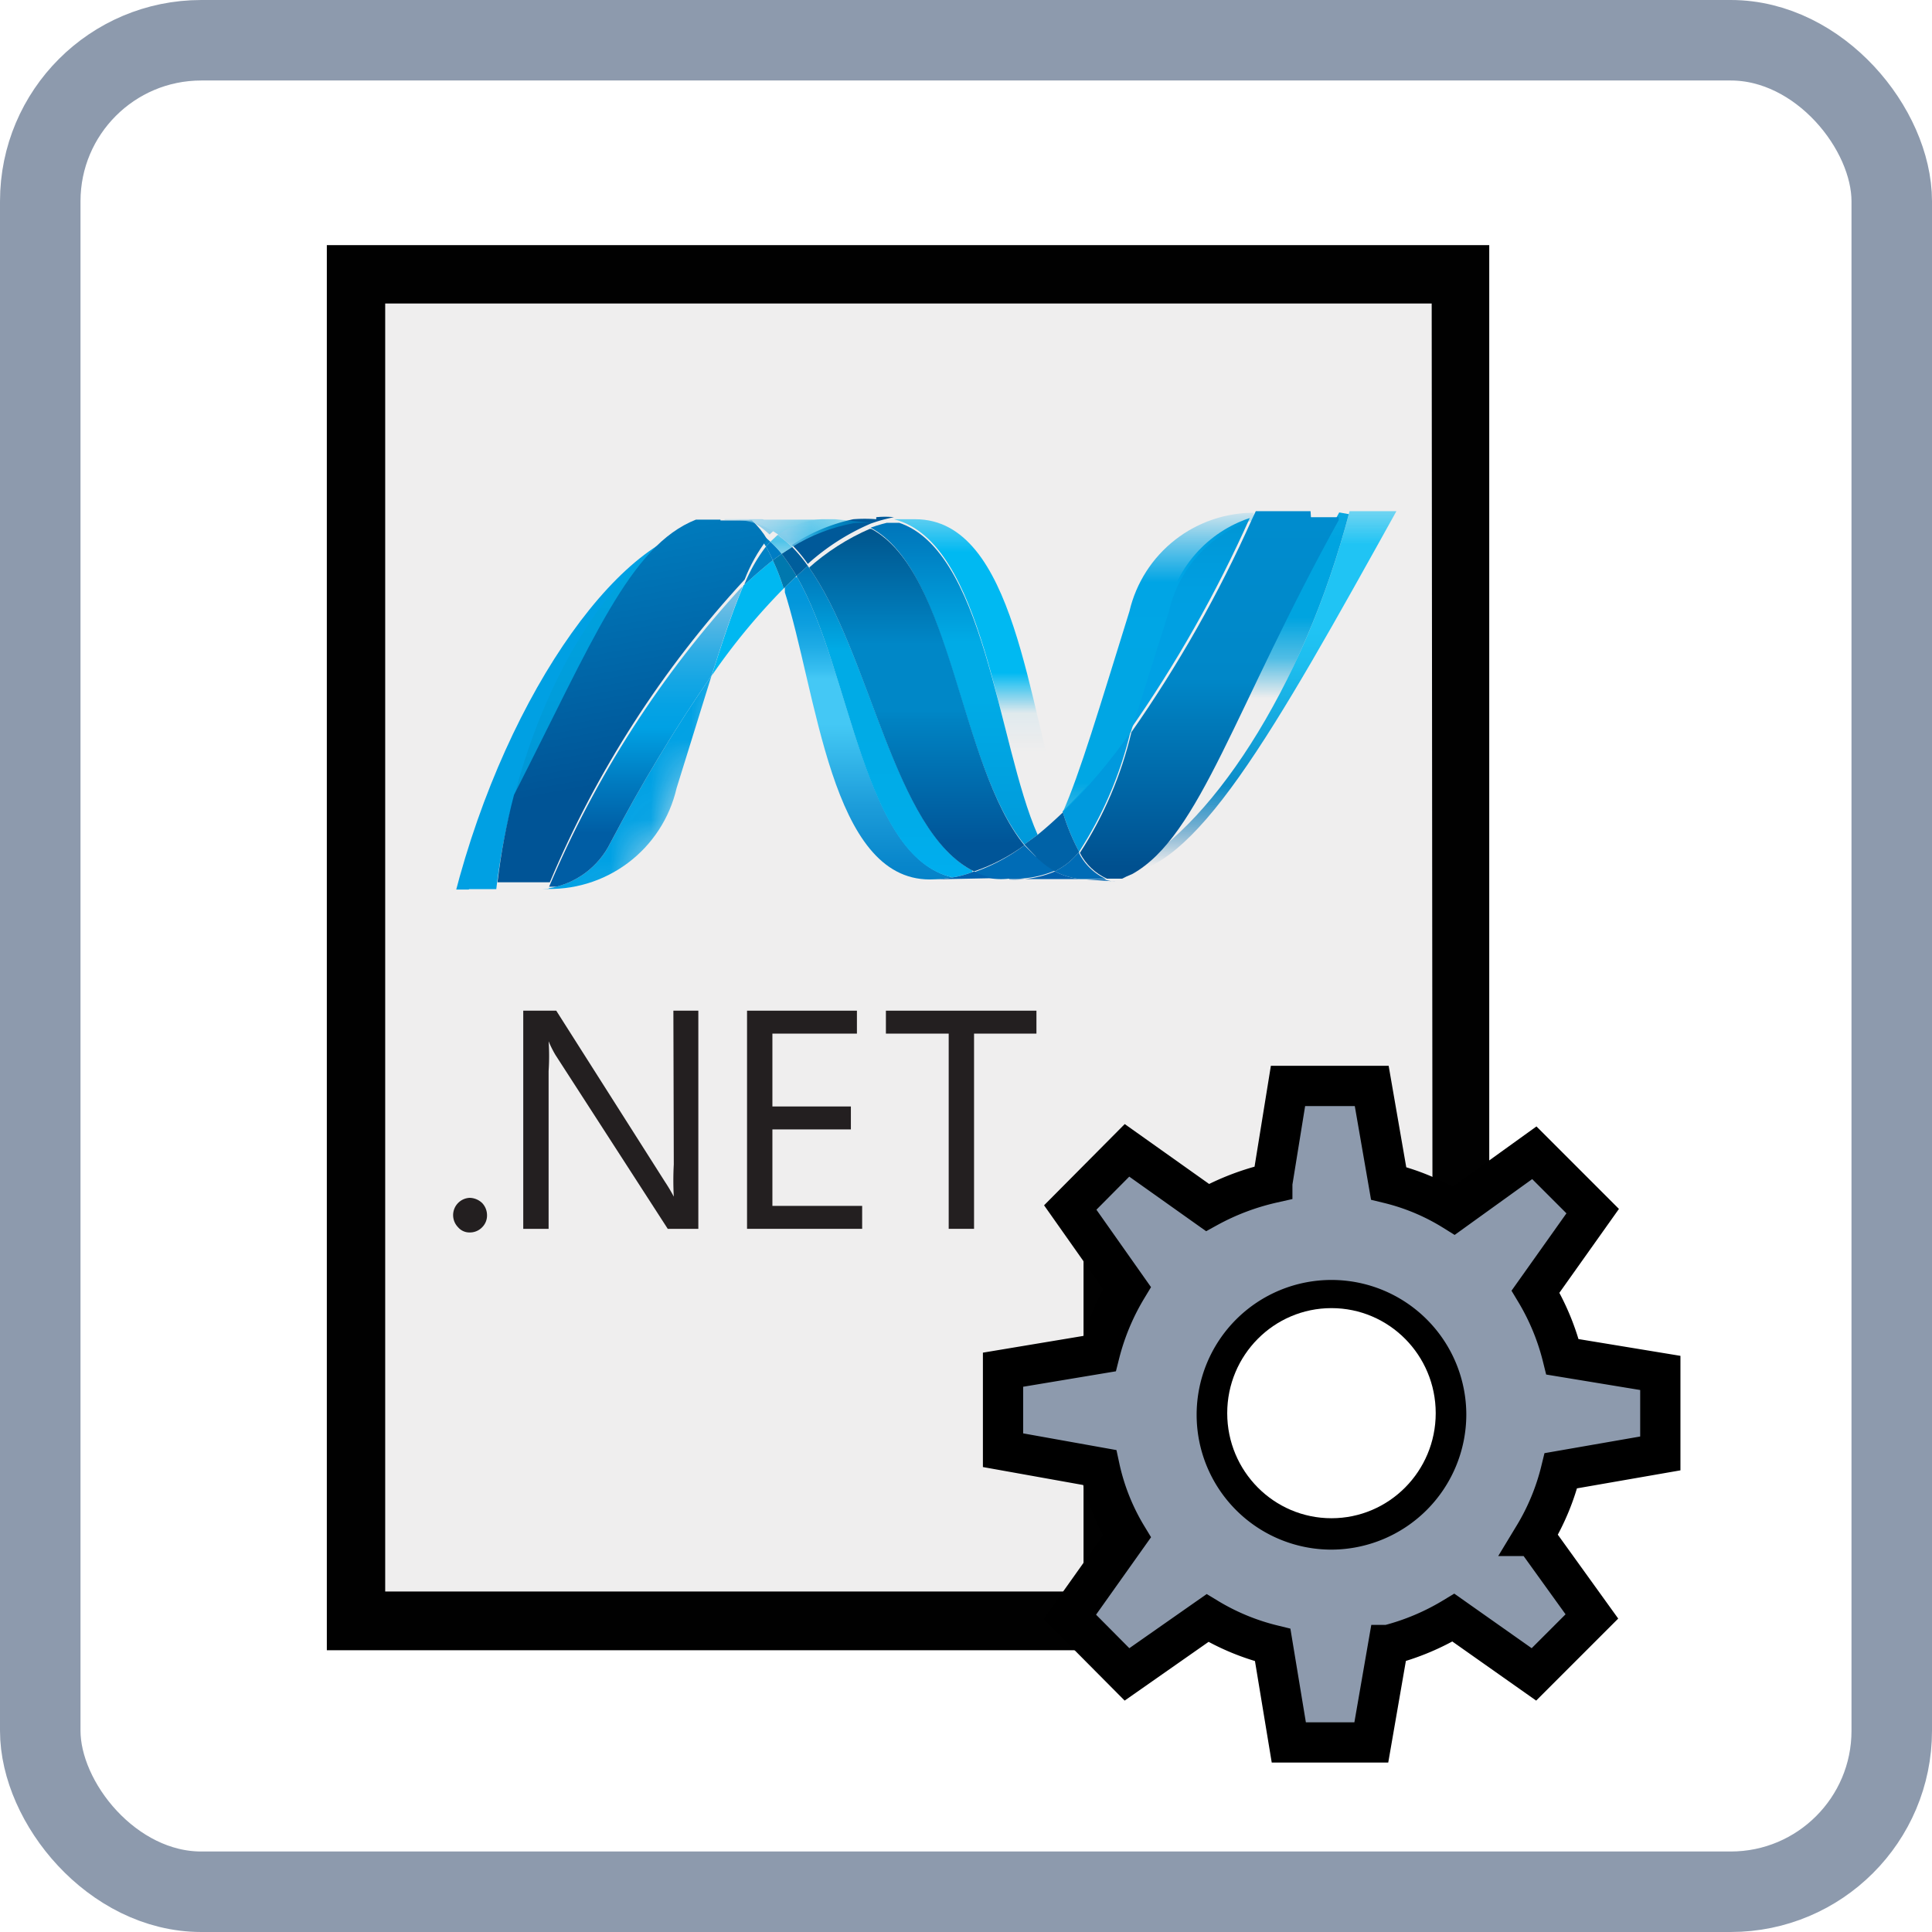 <svg id="Layer_1" data-name="Layer 1" xmlns="http://www.w3.org/2000/svg" xmlns:xlink="http://www.w3.org/1999/xlink" viewBox="0 0 48 48"><defs><style>.cls-1,.cls-4,.cls-8{clip-path:url(#clip-path);}.cls-1{filter:url(#luminosity-noclip);}.cls-131,.cls-2{fill:none;}.cls-3{isolation:isolate;}.cls-5{clip-path:url(#clip-path-3);}.cls-6{clip-path:url(#clip-path-4);}.cls-7{fill:url(#linear-gradient);}.cls-8{filter:url(#luminosity-noclip-2);}.cls-10,.cls-9{clip-path:url(#clip-path-9);}.cls-9{filter:url(#luminosity-noclip-3);}.cls-11{clip-path:url(#clip-path-11);}.cls-12{clip-path:url(#clip-path-12);}.cls-13{fill:url(#linear-gradient-3);}.cls-14,.cls-15{clip-path:url(#clip-path-13);}.cls-14{filter:url(#luminosity-noclip-4);}.cls-16{clip-path:url(#clip-path-15);}.cls-17{clip-path:url(#clip-path-16);}.cls-18{fill:url(#linear-gradient-4);}.cls-19,.cls-20{clip-path:url(#clip-path-17);}.cls-19{filter:url(#luminosity-noclip-5);}.cls-21{clip-path:url(#clip-path-19);}.cls-22{clip-path:url(#clip-path-20);}.cls-23{fill:url(#linear-gradient-5);}.cls-24,.cls-25{clip-path:url(#clip-path-21);}.cls-24{filter:url(#luminosity-noclip-6);}.cls-26{clip-path:url(#clip-path-23);}.cls-27{clip-path:url(#clip-path-24);}.cls-28{fill:url(#linear-gradient-6);}.cls-29,.cls-30{clip-path:url(#clip-path-25);}.cls-29{filter:url(#luminosity-noclip-7);}.cls-31{clip-path:url(#clip-path-27);}.cls-32{clip-path:url(#clip-path-28);}.cls-33{fill:url(#linear-gradient-7);}.cls-34,.cls-35{clip-path:url(#clip-path-29);}.cls-34{filter:url(#luminosity-noclip-8);}.cls-36{clip-path:url(#clip-path-31);}.cls-37{clip-path:url(#clip-path-32);}.cls-38{fill:url(#linear-gradient-8);}.cls-39,.cls-40{clip-path:url(#clip-path-33);}.cls-39{filter:url(#luminosity-noclip-9);}.cls-41{clip-path:url(#clip-path-35);}.cls-42{clip-path:url(#clip-path-36);}.cls-43{fill:url(#linear-gradient-9);}.cls-44{fill:#efeeee;}.cls-45{fill:#ababab;}.cls-46{fill:#010101;}.cls-47{fill:#8d9aad;stroke:#000;}.cls-48{fill:#fff;}.cls-49{clip-path:url(#clip-path-37);}.cls-50{clip-path:url(#clip-path-38);}.cls-51{fill:url(#linear-gradient-10);}.cls-52{clip-path:url(#clip-path-39);}.cls-53{clip-path:url(#clip-path-40);}.cls-54{fill:url(#linear-gradient-11);}.cls-55{fill:#005999;}.cls-56{mask:url(#mask);}.cls-57{clip-path:url(#clip-path-41);}.cls-58{clip-path:url(#clip-path-42);}.cls-59{clip-path:url(#clip-path-43);}.cls-60{fill:url(#linear-gradient-12);}.cls-61{mask:url(#mask-2);}.cls-62{clip-path:url(#clip-path-44);}.cls-63{fill:#0091be;}.cls-64{fill:#006cb6;}.cls-65{clip-path:url(#clip-path-45);}.cls-66{clip-path:url(#clip-path-46);}.cls-67{fill:url(#linear-gradient-13);}.cls-68{clip-path:url(#clip-path-47);}.cls-69{clip-path:url(#clip-path-48);}.cls-70{fill:url(#linear-gradient-14);}.cls-71{mask:url(#mask-3);}.cls-72{clip-path:url(#clip-path-49);}.cls-73{fill:#00b8f1;}.cls-74{fill:#0078ae;}.cls-75{fill:#005e9c;}.cls-76{mask:url(#mask-4);}.cls-77{clip-path:url(#clip-path-50);}.cls-78{clip-path:url(#clip-path-51);}.cls-79{clip-path:url(#clip-path-52);}.cls-80{fill:url(#linear-gradient-15);}.cls-81{mask:url(#mask-5);}.cls-82{clip-path:url(#clip-path-53);}.cls-83{fill:#00a0e3;}.cls-84{fill:#0082c5;}.cls-85{clip-path:url(#clip-path-54);}.cls-86{clip-path:url(#clip-path-55);}.cls-87{fill:url(#linear-gradient-16);}.cls-88{fill:#007dc4;}.cls-89{mask:url(#mask-6);}.cls-90{clip-path:url(#clip-path-56);}.cls-91{clip-path:url(#clip-path-57);}.cls-92{clip-path:url(#clip-path-58);}.cls-93{fill:url(#linear-gradient-17);}.cls-94{clip-path:url(#clip-path-59);}.cls-95{clip-path:url(#clip-path-60);}.cls-96{fill:url(#linear-gradient-18);}.cls-97{clip-path:url(#clip-path-61);}.cls-98{clip-path:url(#clip-path-62);}.cls-99{fill:url(#linear-gradient-19);}.cls-100{clip-path:url(#clip-path-63);}.cls-101{clip-path:url(#clip-path-64);}.cls-102{fill:url(#linear-gradient-20);}.cls-103{mask:url(#mask-7);}.cls-104{clip-path:url(#clip-path-65);}.cls-105{clip-path:url(#clip-path-66);}.cls-106{clip-path:url(#clip-path-67);}.cls-107{fill:url(#linear-gradient-21);}.cls-108{fill:#009ade;}.cls-109{fill:#0060ae;}.cls-110{fill:#0064b0;}.cls-111{fill:#0062a7;}.cls-112{clip-path:url(#clip-path-68);}.cls-113{clip-path:url(#clip-path-69);}.cls-114{fill:url(#linear-gradient-22);}.cls-115{mask:url(#mask-8);}.cls-116{clip-path:url(#clip-path-70);}.cls-117{fill:#6dc3e8;}.cls-118{fill:#37bde9;}.cls-119{clip-path:url(#clip-path-71);}.cls-120{clip-path:url(#clip-path-72);}.cls-121{fill:url(#linear-gradient-23);}.cls-122{clip-path:url(#clip-path-73);}.cls-123{clip-path:url(#clip-path-74);}.cls-124{fill:url(#linear-gradient-24);}.cls-125{mask:url(#mask-9);}.cls-126{clip-path:url(#clip-path-75);}.cls-127{clip-path:url(#clip-path-76);}.cls-128{clip-path:url(#clip-path-77);}.cls-129{fill:url(#linear-gradient-25);}.cls-130{fill:#231f20;}.cls-131{stroke:#8d9aad;stroke-miterlimit:10;stroke-width:2px;}</style><clipPath id="clip-path"><rect class="cls-2" x="15.35" y="12.65" width="13.11" height="4.62"/></clipPath><clipPath id="clip-path-3"><rect class="cls-2" x="15.35" y="12.65" width="13.1" height="4.62"/></clipPath><clipPath id="clip-path-4"><rect class="cls-2" x="14.67" y="12.67" width="13.79" height="13.86"/></clipPath><linearGradient id="linear-gradient" x1="-174" y1="-290" x2="-173" y2="-290" gradientTransform="matrix(0, 4.62, 4.6, 0, 1354.6, 816.75)" gradientUnits="userSpaceOnUse"><stop offset="0" stop-color="#231f20"/><stop offset="0.15" stop-color="#464344"/><stop offset="0.74" stop-color="#cac9c9"/><stop offset="1" stop-color="#fff"/></linearGradient><clipPath id="clip-path-9"><rect class="cls-2" x="10.35" y="12.38" width="13.1" height="11.21"/></clipPath><clipPath id="clip-path-11"><rect class="cls-2" x="10.35" y="12.38" width="13.11" height="11.21"/></clipPath><clipPath id="clip-path-12"><rect class="cls-2" x="10.36" y="12.38" width="13.1" height="11.21"/></clipPath><linearGradient id="linear-gradient-3" x1="-174" y1="-290" x2="-173" y2="-290" gradientTransform="matrix(0, -11.21, -11.15, 0, -3216.65, -1927.38)" gradientUnits="userSpaceOnUse"><stop offset="0" stop-color="#231f20"/><stop offset="0.46" stop-color="#231f20"/><stop offset="0.54" stop-color="#464344"/><stop offset="0.86" stop-color="#cac9c9"/><stop offset="1" stop-color="#fff"/></linearGradient><clipPath id="clip-path-13"><rect class="cls-2" x="24.65" y="12.51" width="13.11" height="8.05"/></clipPath><clipPath id="clip-path-15"><rect class="cls-2" x="24.65" y="12.51" width="13.11" height="8.05"/></clipPath><clipPath id="clip-path-16"><rect class="cls-2" x="13.7" y="12.48" width="24.01" height="24.15"/></clipPath><linearGradient id="linear-gradient-4" x1="-174" y1="-290" x2="-173" y2="-290" gradientTransform="matrix(0, 8.05, 8, 0, 2352.59, 1413.11)" gradientUnits="userSpaceOnUse"><stop offset="0" stop-color="#333132"/><stop offset="0.73" stop-color="#fff"/><stop offset="1" stop-color="#fff"/></linearGradient><clipPath id="clip-path-17"><rect class="cls-2" x="7.25" y="11.94" width="13.1" height="11.21"/></clipPath><clipPath id="clip-path-19"><rect class="cls-2" x="7.25" y="11.94" width="13.11" height="11.21"/></clipPath><clipPath id="clip-path-20"><rect class="cls-2" x="7.3" y="11.98" width="13.1" height="11.21"/></clipPath><linearGradient id="linear-gradient-5" gradientTransform="matrix(0, -11.21, -11.15, 0, -3219.49, -1927.65)" xlink:href="#linear-gradient"/><clipPath id="clip-path-21"><rect class="cls-2" x="9.06" y="13.7" width="9.92" height="11.74"/></clipPath><clipPath id="clip-path-23"><polygon class="cls-2" points="9.06 22.78 13.81 25.45 18.98 16.37 14.23 13.7 9.06 22.78"/></clipPath><clipPath id="clip-path-24"><polygon class="cls-2" points="24 16.6 -1.58 62.6 -47.33 36.87 -21.75 -9.13 24 16.6"/></clipPath><linearGradient id="linear-gradient-6" x1="-174" y1="-290" x2="-173" y2="-290" gradientTransform="matrix(-8.53, 15.33, 15.25, 8.57, 2954.26, 5170.45)" gradientUnits="userSpaceOnUse"><stop offset="0" stop-color="#231f20"/><stop offset="0.02" stop-color="#4c494a"/><stop offset="0.05" stop-color="#767374"/><stop offset="0.09" stop-color="#9b9999"/><stop offset="0.12" stop-color="#bab9b9"/><stop offset="0.16" stop-color="#d3d2d3"/><stop offset="0.2" stop-color="#e7e6e6"/><stop offset="0.24" stop-color="#f5f4f4"/><stop offset="0.3" stop-color="#fdfdfd"/><stop offset="0.4" stop-color="#fff"/><stop offset="1" stop-color="#fff"/></linearGradient><clipPath id="clip-path-25"><rect class="cls-2" x="25.02" y="11.92" width="13.11" height="4.59"/></clipPath><clipPath id="clip-path-27"><rect class="cls-2" x="25.02" y="11.92" width="13.11" height="4.59"/></clipPath><clipPath id="clip-path-28"><rect class="cls-2" x="24.43" y="11.92" width="13.7" height="13.78"/></clipPath><linearGradient id="linear-gradient-7" gradientTransform="matrix(0, 4.59, 4.57, 0, 1355.94, 810.98)" xlink:href="#linear-gradient"/><clipPath id="clip-path-29"><rect class="cls-2" x="15.7" y="12.55" width="5.56" height="1.29"/></clipPath><clipPath id="clip-path-31"><rect class="cls-2" x="15.7" y="12.55" width="5.56" height="1.29"/></clipPath><clipPath id="clip-path-32"><rect class="cls-2" x="15.65" y="9.94" width="5.56" height="3.87"/></clipPath><linearGradient id="linear-gradient-8" x1="-174" y1="-290" x2="-173" y2="-290" gradientTransform="matrix(0, -1.29, -1.28, 0, -353.41, -210.55)" gradientUnits="userSpaceOnUse"><stop offset="0" stop-color="#fff"/><stop offset="0.16" stop-color="#f8f8f8"/><stop offset="0.39" stop-color="#e3e4e5"/><stop offset="0.67" stop-color="#c2c3c5"/><stop offset="0.99" stop-color="#949699"/><stop offset="1" stop-color="#939598"/></linearGradient><clipPath id="clip-path-33"><rect class="cls-2" x="22" y="13.42" width="13.11" height="7.23"/></clipPath><clipPath id="clip-path-35"><rect class="cls-2" x="22" y="13.42" width="13.11" height="7.23"/></clipPath><clipPath id="clip-path-36"><rect class="cls-2" x="22" y="-1.04" width="21.57" height="21.7"/></clipPath><linearGradient id="linear-gradient-9" gradientTransform="matrix(0, -7.23, -7.19, 0, -2057.01, -1237.67)" xlink:href="#linear-gradient"/><clipPath id="clip-path-37"><path class="cls-2" d="M19.47,14.62c.84,2.6,1.16,7.23,3.63,7.23h0a3.66,3.66,0,0,0,.57-.05h0c-2.24-.53-2.51-5.11-3.88-7.49h0l-.32.31"/></clipPath><clipPath id="clip-path-38"><rect class="cls-2" x="19.5" y="14.34" width="4.18" height="7.55"/></clipPath><linearGradient id="linear-gradient-10" x1="-174" y1="-290" x2="-173" y2="-290" gradientTransform="matrix(0, 11.25, 11.19, 0, 3266.07, 1970.43)" gradientUnits="userSpaceOnUse"><stop offset="0" stop-color="#0095da"/><stop offset="0.11" stop-color="#0095da"/><stop offset="0.18" stop-color="#0397db"/><stop offset="0.23" stop-color="#0e9fdf"/><stop offset="0.28" stop-color="#1face6"/><stop offset="0.33" stop-color="#37bef0"/><stop offset="0.35" stop-color="#44c8f5"/><stop offset="0.45" stop-color="#44c8f5"/><stop offset="0.47" stop-color="#40c4f2"/><stop offset="0.63" stop-color="#1d9dda"/><stop offset="0.76" stop-color="#0886cb"/><stop offset="0.85" stop-color="#007dc5"/><stop offset="1" stop-color="#007dc5"/></linearGradient><clipPath id="clip-path-39"><path class="cls-2" d="M19.79,14.31c1.37,2.38,1.64,7,3.88,7.49h0a2.46,2.46,0,0,0,.53-.15h0c-2-1-2.57-5.44-4.13-7.59h0l-.28.25"/></clipPath><clipPath id="clip-path-40"><rect class="cls-2" x="-10.26" y="14.04" width="34.42" height="34.61"/></clipPath><linearGradient id="linear-gradient-11" x1="-174" y1="-290" x2="-173" y2="-290" gradientTransform="matrix(0, 11.54, 11.47, 0, 3349.12, 2019.98)" gradientUnits="userSpaceOnUse"><stop offset="0" stop-color="#0078b9"/><stop offset="0.18" stop-color="#0078b9"/><stop offset="0.24" stop-color="#0087c7"/><stop offset="0.36" stop-color="#00abe6"/><stop offset="0.52" stop-color="#00abe6"/><stop offset="0.73" stop-color="#00ace9"/><stop offset="0.85" stop-color="#00aeef"/><stop offset="1" stop-color="#00aeef"/></linearGradient><filter id="luminosity-noclip" x="14.67" y="-6.79" width="34.94" height="33.32" filterUnits="userSpaceOnUse" color-interpolation-filters="sRGB"><feFlood flood-color="#fff" result="bg"/><feBlend in="SourceGraphic" in2="bg"/></filter><mask id="mask" x="14.67" y="-6.79" width="34.94" height="33.32" maskUnits="userSpaceOnUse"><g class="cls-1"><g class="cls-3"><g class="cls-4"><g class="cls-5"><g class="cls-6"><rect class="cls-7" x="14.67" y="12.67" width="13.79" height="13.86"/></g></g></g></g></g></mask><clipPath id="clip-path-41"><rect class="cls-2" x="22.21" y="12.9" width="4.19" height="7.84"/></clipPath><clipPath id="clip-path-42"><path class="cls-2" d="M25.78,20.74c.21-.17.41-.35.62-.55-.86-2.59-1.17-7.29-3.66-7.29a3.27,3.27,0,0,0-.53,0c2.26.57,2.55,5.53,3.57,7.79"/></clipPath><clipPath id="clip-path-43"><rect class="cls-2" x="22.22" y="-6.79" width="27.39" height="27.54"/></clipPath><linearGradient id="linear-gradient-12" x1="-174" y1="-290" x2="-173" y2="-290" gradientTransform="matrix(0, -9.18, -9.13, 0, -2623.07, -1575.69)" gradientUnits="userSpaceOnUse"><stop offset="0" stop-color="#0066b3"/><stop offset="0.14" stop-color="#0079c1"/><stop offset="0.42" stop-color="#00a9e6"/><stop offset="0.5" stop-color="#00b9f2"/><stop offset="1" stop-color="#00b9f2"/></linearGradient><filter id="luminosity-noclip-2" x="14.67" y="12.65" width="13.79" height="13.88" filterUnits="userSpaceOnUse" color-interpolation-filters="sRGB"><feFlood flood-color="#fff" result="bg"/><feBlend in="SourceGraphic" in2="bg"/></filter><mask id="mask-2" x="14.67" y="12.65" width="13.79" height="13.88" maskUnits="userSpaceOnUse"><g class="cls-8"><g class="cls-3"><g class="cls-4"><g class="cls-5"><g class="cls-6"><rect class="cls-7" x="14.67" y="12.67" width="13.79" height="13.86"/></g></g></g></g></g></mask><clipPath id="clip-path-44"><rect class="cls-2" x="21.77" y="12.9" width="0.98" height="0.05"/></clipPath><clipPath id="clip-path-45"><path class="cls-2" d="M21.63,13.11c2,1.07,2.2,5.91,3.82,7.87h0l.33-.24h0c-1-2.26-1.31-7.22-3.57-7.79h0a3.83,3.83,0,0,0-.58.16"/></clipPath><clipPath id="clip-path-46"><rect class="cls-2" x="-9.93" y="12.99" width="35.74" height="35.94"/></clipPath><linearGradient id="linear-gradient-13" x1="-174" y1="-290" x2="-173" y2="-290" gradientTransform="matrix(0, 11.98, 11.91, 0, 3478.21, 2095.68)" gradientUnits="userSpaceOnUse"><stop offset="0" stop-color="#006cb3"/><stop offset="0.1" stop-color="#006cb3"/><stop offset="0.2" stop-color="#007ec1"/><stop offset="0.4" stop-color="#00abe6"/><stop offset="0.52" stop-color="#00abe6"/><stop offset="0.85" stop-color="#0097d9"/><stop offset="1" stop-color="#0097d9"/></linearGradient><clipPath id="clip-path-47"><path class="cls-2" d="M20.07,14.06c1.56,2.15,2.12,6.6,4.13,7.59h0A4.62,4.62,0,0,0,25.45,21h0c-1.62-2-1.79-6.8-3.82-7.87h0a5.68,5.68,0,0,0-1.56,1"/></clipPath><clipPath id="clip-path-48"><rect class="cls-2" x="20.11" y="13.14" width="5.41" height="8.53"/></clipPath><linearGradient id="linear-gradient-14" x1="-174" y1="-290" x2="-173" y2="-290" gradientTransform="matrix(0, 12.74, 12.67, 0, 3696.17, 2227.8)" gradientUnits="userSpaceOnUse"><stop offset="0" stop-color="#00487e"/><stop offset="0.11" stop-color="#00487e"/><stop offset="0.39" stop-color="#0087c7"/><stop offset="0.52" stop-color="#0087c7"/><stop offset="0.54" stop-color="#0082c2"/><stop offset="0.78" stop-color="#005598"/><stop offset="1" stop-color="#005598"/></linearGradient><filter id="luminosity-noclip-3" x="10.35" y="12.38" width="13.11" height="11.21" filterUnits="userSpaceOnUse" color-interpolation-filters="sRGB"><feFlood flood-color="#fff" result="bg"/><feBlend in="SourceGraphic" in2="bg"/></filter><mask id="mask-3" x="10.35" y="12.38" width="13.11" height="11.21" maskUnits="userSpaceOnUse"><g class="cls-9"><g class="cls-3"><g class="cls-10"><g class="cls-11"><g class="cls-12"><rect class="cls-13" x="10.36" y="12.38" width="13.1" height="11.21"/></g></g></g></g></g></mask><clipPath id="clip-path-49"><rect class="cls-2" x="17.68" y="13.92" width="1.79" height="2.87"/></clipPath><filter id="luminosity-noclip-4" x="13.7" y="-4.98" width="40.46" height="41.6" filterUnits="userSpaceOnUse" color-interpolation-filters="sRGB"><feFlood flood-color="#fff" result="bg"/><feBlend in="SourceGraphic" in2="bg"/></filter><mask id="mask-4" x="13.7" y="-4.98" width="40.46" height="41.6" maskUnits="userSpaceOnUse"><g class="cls-14"><g class="cls-3"><g class="cls-15"><g class="cls-16"><g class="cls-17"><rect class="cls-18" x="13.7" y="12.48" width="24.01" height="24.15"/></g></g></g></g></g></mask><clipPath id="clip-path-50"><rect class="cls-2" x="27.48" y="12.7" width="7.3" height="9.15"/></clipPath><clipPath id="clip-path-51"><path class="cls-2" d="M33.53,12.7c-1.15,4.45-3.55,8-5.56,8.93h0l-.1.05H27.8l-.05,0h-.09l-.05,0h-.13a.87.87,0,0,0,.28.05c1.91,0,3.83-3.44,7-9.15Z"/></clipPath><clipPath id="clip-path-52"><rect class="cls-2" x="27.48" y="-4.98" width="26.68" height="26.84"/></clipPath><linearGradient id="linear-gradient-15" x1="-174" y1="-290" x2="-173" y2="-290" gradientTransform="matrix(0, -8.94, -8.89, 0, -2547.79, -1534.63)" gradientUnits="userSpaceOnUse"><stop offset="0" stop-color="#006db0"/><stop offset="0.13" stop-color="#0a87c4"/><stop offset="0.33" stop-color="#16a8de"/><stop offset="0.49" stop-color="#1dbdee"/><stop offset="0.6" stop-color="#20c4f4"/><stop offset="1" stop-color="#20c4f4"/></linearGradient><filter id="luminosity-noclip-5" x="7.25" y="11.94" width="13.15" height="11.26" filterUnits="userSpaceOnUse" color-interpolation-filters="sRGB"><feFlood flood-color="#fff" result="bg"/><feBlend in="SourceGraphic" in2="bg"/></filter><mask id="mask-5" x="7.25" y="11.94" width="13.15" height="11.26" maskUnits="userSpaceOnUse"><g class="cls-19"><g class="cls-3"><g class="cls-20"><g class="cls-21"><g class="cls-22"><rect class="cls-23" x="7.3" y="11.98" width="13.1" height="11.21"/></g></g></g></g></g></mask><clipPath id="clip-path-53"><rect class="cls-2" x="11.32" y="12.9" width="6.64" height="9.2"/></clipPath><clipPath id="clip-path-54"><path class="cls-2" d="M12.74,19.92c2-3.79,2.88-6.19,4.52-6.84h0c-1.69.66-3.59,3.17-4.52,6.84"/></clipPath><clipPath id="clip-path-55"><rect class="cls-2" x="12.7" y="-7.58" width="27.32" height="27.48"/></clipPath><linearGradient id="linear-gradient-16" x1="-174" y1="-290" x2="-173" y2="-290" gradientTransform="matrix(0, -9.16, -9.11, 0, -2625.65, -1571.65)" gradientUnits="userSpaceOnUse"><stop offset="0" stop-color="#008fd0"/><stop offset="0.54" stop-color="#009ddb"/><stop offset="1" stop-color="#00a4e0"/></linearGradient><filter id="luminosity-noclip-6" x="-47.33" y="-9.13" width="87.37" height="71.73" filterUnits="userSpaceOnUse" color-interpolation-filters="sRGB"><feFlood flood-color="#fff" result="bg"/><feBlend in="SourceGraphic" in2="bg"/></filter><mask id="mask-6" x="-47.33" y="-9.13" width="87.37" height="71.73" maskUnits="userSpaceOnUse"><g class="cls-24"><g class="cls-3"><g class="cls-25"><g class="cls-26"><g class="cls-27"><polygon class="cls-28" points="24 16.6 -1.58 62.6 -47.33 36.87 -21.75 -9.13 24 16.6"/></g></g></g></g></g></mask><clipPath id="clip-path-56"><rect class="cls-2" x="13.47" y="16.79" width="4.21" height="5.3"/></clipPath><clipPath id="clip-path-57"><path class="cls-2" d="M13.63,22.08h-.16a3.23,3.23,0,0,0,3.34-2.5c.34-1.1.62-2,.87-2.8a40.49,40.49,0,0,0-2.51,4.15,2.07,2.07,0,0,1-1.54,1.14"/></clipPath><clipPath id="clip-path-58"><rect class="cls-2" x="13.49" y="-4.61" width="26.55" height="26.7"/></clipPath><linearGradient id="linear-gradient-17" x1="-174" y1="-290" x2="-173" y2="-290" gradientTransform="matrix(0, -8.9, -8.85, 0, -2551.23, -1527.07)" gradientUnits="userSpaceOnUse"><stop offset="0" stop-color="#00a1e4"/><stop offset="1" stop-color="#00a1e4"/></linearGradient><clipPath id="clip-path-59"><path class="cls-2" d="M13.63,22.07h0a2.07,2.07,0,0,0,1.54-1.14h0a40.49,40.49,0,0,1,2.51-4.15h0c.3-.95.55-1.68.79-2.24h0a25.83,25.83,0,0,0-4.84,7.52"/></clipPath><clipPath id="clip-path-60"><rect class="cls-2" x="13.59" y="14.51" width="4.85" height="7.52"/></clipPath><linearGradient id="linear-gradient-18" x1="-174" y1="-290" x2="-173" y2="-290" gradientTransform="matrix(0, -7.52, -7.48, 0, -2152.99, -1286.64)" gradientUnits="userSpaceOnUse"><stop offset="0" stop-color="#005da4"/><stop offset="0.15" stop-color="#005da4"/><stop offset="0.32" stop-color="#007bc0"/><stop offset="0.5" stop-color="#00a1e4"/><stop offset="0.57" stop-color="#05a2e4"/><stop offset="0.65" stop-color="#14a6e4"/><stop offset="0.74" stop-color="#2cace4"/><stop offset="0.83" stop-color="#4eb5e4"/><stop offset="0.92" stop-color="#72bee4"/><stop offset="1" stop-color="#72bee4"/></linearGradient><clipPath id="clip-path-61"><path class="cls-2" d="M17.9,12.91h-.27l-.1,0h-.1l-.08,0h0l0,0h-.06c-1.64.65-2.56,3-4.52,6.84h0a16,16,0,0,0-.41,2.17h1.3a25.83,25.83,0,0,1,4.84-7.52h0a4.07,4.07,0,0,1,.56-1h0a2.05,2.05,0,0,0-.38-.47h0l0,0h-.09l-.05,0h0l0,0h0l-.05,0h-.12l-.11,0H17.9"/></clipPath><clipPath id="clip-path-62"><polygon class="cls-2" points="12.41 23.24 8.12 -1.23 32.45 -5.54 36.74 18.93 12.41 23.24"/></clipPath><linearGradient id="linear-gradient-19" x1="-174" y1="-290" x2="-173" y2="-290" gradientTransform="matrix(-1.43, -8.15, -8.11, 1.44, -2584.39, -980.37)" gradientUnits="userSpaceOnUse"><stop offset="0" stop-color="#005496"/><stop offset="0.1" stop-color="#005496"/><stop offset="1" stop-color="#0083c5"/></linearGradient><clipPath id="clip-path-63"><path class="cls-2" d="M29,15.17c-.38,1.21-.68,2.21-.95,3h0a32,32,0,0,0,3-5.3h0A3.09,3.09,0,0,0,29,15.17"/></clipPath><clipPath id="clip-path-64"><rect class="cls-2" x="28.06" y="5.39" width="12.71" height="12.79"/></clipPath><linearGradient id="linear-gradient-20" x1="-174" y1="-290" x2="-173" y2="-290" gradientTransform="matrix(0, -4.26, -4.24, 0, -1199.46, -724.59)" gradientUnits="userSpaceOnUse"><stop offset="0" stop-color="#00a1e4"/><stop offset="0.47" stop-color="#009fe1"/><stop offset="0.78" stop-color="#0098d8"/><stop offset="0.87" stop-color="#0095d4"/><stop offset="1" stop-color="#0095d4"/></linearGradient><filter id="luminosity-noclip-7" x="0.58" y="7.85" width="37.54" height="34.68" filterUnits="userSpaceOnUse" color-interpolation-filters="sRGB"><feFlood flood-color="#fff" result="bg"/><feBlend in="SourceGraphic" in2="bg"/></filter><mask id="mask-7" x="0.58" y="7.85" width="37.54" height="34.68" maskUnits="userSpaceOnUse"><g class="cls-29"><g class="cls-3"><g class="cls-30"><g class="cls-31"><g class="cls-32"><rect class="cls-33" x="24.43" y="11.92" width="13.7" height="13.78"/></g></g></g></g></g></mask><clipPath id="clip-path-65"><rect class="cls-2" x="27.97" y="12.7" width="5.56" height="8.93"/></clipPath><clipPath id="clip-path-66"><path class="cls-2" d="M28.13,21.56l-.16.07c2-.9,4.41-4.48,5.56-8.93h-.24c-2.63,4.74-3.48,7.91-5.16,8.86"/></clipPath><clipPath id="clip-path-67"><polygon class="cls-2" points="35.07 13.05 29.9 42.53 0.58 37.34 5.75 7.85 35.07 13.05"/></clipPath><linearGradient id="linear-gradient-21" x1="-174" y1="-290" x2="-173" y2="-290" gradientTransform="matrix(-1.72, 9.83, 9.77, 1.73, 2565.87, 2224.88)" gradientUnits="userSpaceOnUse"><stop offset="0" stop-color="#00a4e0"/><stop offset="0.36" stop-color="#00a4e0"/><stop offset="0.96" stop-color="#0089cf"/><stop offset="1" stop-color="#0089cf"/></linearGradient><clipPath id="clip-path-68"><path class="cls-2" d="M32.56,12.7H31.2l-.09.19h0a32,32,0,0,1-3,5.3h0a9.58,9.58,0,0,1-1.28,3h0a1.41,1.41,0,0,0,.67.64h.13l.05,0h.09l.05,0h.06l.1-.05h0l.16-.07h0c1.68-.95,2.53-4.12,5.16-8.86h-.73Z"/></clipPath><clipPath id="clip-path-69"><rect class="cls-2" x="5.52" y="12.68" width="27.74" height="27.89"/></clipPath><linearGradient id="linear-gradient-22" x1="-174" y1="-290" x2="-173" y2="-290" gradientTransform="matrix(0, 9.3, 9.25, 0, 2711.29, 1630.4)" gradientUnits="userSpaceOnUse"><stop offset="0" stop-color="#008dcf"/><stop offset="0.5" stop-color="#0087c8"/><stop offset="0.63" stop-color="#0078b8"/><stop offset="1" stop-color="#00508f"/></linearGradient><filter id="luminosity-noclip-8" x="15.65" y="9.94" width="10.71" height="8.25" filterUnits="userSpaceOnUse" color-interpolation-filters="sRGB"><feFlood flood-color="#fff" result="bg"/><feBlend in="SourceGraphic" in2="bg"/></filter><mask id="mask-8" x="15.65" y="9.94" width="10.71" height="8.25" maskUnits="userSpaceOnUse"><g class="cls-34"><g class="cls-3"><g class="cls-35"><g class="cls-36"><g class="cls-37"><rect class="cls-38" x="15.65" y="9.94" width="5.56" height="3.87"/></g></g></g></g></g></mask><clipPath id="clip-path-70"><rect class="cls-2" x="17.76" y="12.9" width="4.01" height="0.87"/></clipPath><clipPath id="clip-path-71"><path class="cls-2" d="M18,12.91h.16a2,2,0,0,1,1.2.39,2.19,2.19,0,0,1,1.43-.39H18"/></clipPath><clipPath id="clip-path-72"><polygon class="cls-2" points="18.15 11.77 20.84 12.89 20.27 14.29 17.57 13.17 18.15 11.77"/></clipPath><linearGradient id="linear-gradient-23" x1="-174" y1="-290" x2="-173" y2="-290" gradientTransform="matrix(2.13, 0.89, 0.88, -2.14, 644.95, -454.08)" gradientUnits="userSpaceOnUse"><stop offset="0" stop-color="#8ccfec"/><stop offset="0.11" stop-color="#84cdec"/><stop offset="0.28" stop-color="#6ec9eb"/><stop offset="0.5" stop-color="#4ac2ea"/><stop offset="0.7" stop-color="#20bae8"/><stop offset="1" stop-color="#20bae8"/></linearGradient><clipPath id="clip-path-73"><path class="cls-2" d="M20.75,12.9a2.19,2.19,0,0,0-1.43.39,3.37,3.37,0,0,1,.36.3A4.39,4.39,0,0,1,21.2,13a3.66,3.66,0,0,1,.57,0Z"/></clipPath><clipPath id="clip-path-74"><polygon class="cls-2" points="19.03 13.11 24.07 10.81 26.36 15.88 21.32 18.18 19.03 13.11"/></clipPath><linearGradient id="linear-gradient-24" x1="-174" y1="-290" x2="-173" y2="-290" gradientTransform="matrix(1.68, -0.77, -0.76, -1.69, 91, -610.29)" gradientUnits="userSpaceOnUse"><stop offset="0" stop-color="#68c5ea"/><stop offset="0.34" stop-color="#68c5ea"/><stop offset="0.36" stop-color="#64c4ea"/><stop offset="0.66" stop-color="#2ebaea"/><stop offset="0.88" stop-color="#0db4ea"/><stop offset="1" stop-color="#00b2ea"/></linearGradient><filter id="luminosity-noclip-9" x="4.01" y="-1.04" width="39.57" height="40.98" filterUnits="userSpaceOnUse" color-interpolation-filters="sRGB"><feFlood flood-color="#fff" result="bg"/><feBlend in="SourceGraphic" in2="bg"/></filter><mask id="mask-9" x="4.01" y="-1.04" width="39.57" height="40.98" maskUnits="userSpaceOnUse"><g class="cls-39"><g class="cls-3"><g class="cls-40"><g class="cls-41"><g class="cls-42"><rect class="cls-43" x="22" y="-1.04" width="21.57" height="21.7"/></g></g></g></g></g></mask><clipPath id="clip-path-75"><rect class="cls-2" x="26.4" y="12.71" width="4.8" height="7.48"/></clipPath><clipPath id="clip-path-76"><path class="cls-2" d="M28.09,18.2c.27-.82.57-1.82.95-3a3.09,3.09,0,0,1,2.07-2.27l.09-.19a3.17,3.17,0,0,0-3.14,2.45c-.76,2.44-1.22,4-1.66,5a13.94,13.94,0,0,0,1.69-2"/></clipPath><clipPath id="clip-path-77"><rect class="cls-2" x="4.01" y="12.66" width="27.14" height="27.28"/></clipPath><linearGradient id="linear-gradient-25" x1="-174" y1="-290" x2="-173" y2="-290" gradientTransform="matrix(0, 9.09, 9.04, 0, 2651.29, 1595.46)" gradientUnits="userSpaceOnUse"><stop offset="0" stop-color="#00a5e5"/><stop offset="1" stop-color="#00a8e3"/></linearGradient></defs><title>.net2-new</title><polygon class="cls-44" points="8.84 6.82 36.32 6.82 36.32 31.54 27.64 40.26 8.84 40.26 8.84 6.82"/><polygon class="cls-45" points="27.64 31.54 36.32 31.54 27.64 40.26 27.64 31.54"/><path class="cls-46" d="M8.12,26.45V41H28.36L37,32.26V6.09H8.12v7.27M28.36,38.93V32.26H35Zm7.23-8.12H26.92v8.73H9.57v-32h26Z"/><path class="cls-47" d="M41.25,36.11v-2l-2.43-.4a5.9,5.9,0,0,0-.67-1.62l1.42-2-1.45-1.45-2,1.44a5.52,5.52,0,0,0-1.62-.68l-.42-2.42H32l-.39,2.41A6.15,6.15,0,0,0,30,30l-2-1.42L26.59,30,28,32a6,6,0,0,0-.68,1.63l-2.4.4v2l2.4.43A5.57,5.57,0,0,0,28,38.17l-1.42,2L28,41.6l2-1.4a5.77,5.77,0,0,0,1.62.67l.4,2.42h2.05l.42-2.42a6,6,0,0,0,1.62-.68l2,1.41,1.44-1.44-1.44-2a5.77,5.77,0,0,0,.67-1.62ZM33.08,38a2.85,2.85,0,1,1,2.85-2.85A2.86,2.86,0,0,1,33.08,38Z"/><ellipse class="cls-48" cx="33.08" cy="35.11" rx="2.59" ry="2.61"/><g class="cls-49"><g class="cls-50"><rect class="cls-51" x="19.5" y="14.34" width="4.18" height="7.55"/></g></g><g class="cls-52"><g class="cls-53"><rect class="cls-54" x="-10.26" y="14.04" width="34.42" height="34.61"/></g></g><path class="cls-55" d="M21.77,12.9a3.66,3.66,0,0,0-.57,0,4.39,4.39,0,0,0-1.52.64,3.6,3.6,0,0,1,.39.47,5.68,5.68,0,0,1,1.56-1,3.83,3.83,0,0,1,.58-.16,2.12,2.12,0,0,0-.44,0"/><g class="cls-56"><g class="cls-57"><g class="cls-58"><g class="cls-59"><rect class="cls-60" x="22.22" y="-6.79" width="27.39" height="27.54"/></g></g></g></g><g class="cls-61"><g class="cls-62"><path class="cls-63" d="M22.21,13a2.12,2.12,0,0,0-.44,0h1a3.27,3.27,0,0,0-.53,0"/></g></g><path class="cls-64" d="M25.74,21.29,25.45,21a4.62,4.62,0,0,1-1.25.67,1.63,1.63,0,0,0,.47.16,1.75,1.75,0,0,0,.4,0,2.59,2.59,0,0,0,1.14-.2,2.35,2.35,0,0,1-.47-.36"/><g class="cls-65"><g class="cls-66"><rect class="cls-67" x="-9.93" y="12.99" width="35.74" height="35.94"/></g></g><g class="cls-68"><g class="cls-69"><rect class="cls-70" x="20.11" y="13.14" width="5.41" height="8.53"/></g></g><g class="cls-71"><g class="cls-72"><path class="cls-73" d="M18.47,14.55c-.24.56-.49,1.29-.79,2.24a15.93,15.93,0,0,1,1.79-2.17,5.12,5.12,0,0,0-.27-.7c-.24.19-.48.4-.73.63"/></g></g><path class="cls-74" d="M19.42,13.76l-.22.16a5.12,5.12,0,0,1,.27.7l.32-.31a5.85,5.85,0,0,0-.37-.55"/><path class="cls-75" d="M19.68,13.59l-.26.17a5.85,5.85,0,0,1,.37.55l.28-.25a3.6,3.6,0,0,0-.39-.47"/><g class="cls-76"><g class="cls-77"><g class="cls-78"><g class="cls-79"><rect class="cls-80" x="27.48" y="-4.98" width="26.68" height="26.84"/></g></g></g></g><g class="cls-81"><g class="cls-82"><path class="cls-83" d="M17.26,13.08h.06l0,0h0l.08,0h.1l.1,0h.13c-2.15,0-5.11,4-6.44,9.19h.26c.43-.76.81-1.49,1.16-2.17.93-3.67,2.83-6.18,4.52-6.84"/></g></g><path class="cls-84" d="M18.47,14.55c.25-.23.49-.44.73-.63a3.59,3.59,0,0,0-.17-.34,4.07,4.07,0,0,0-.56,1"/><path class="cls-84" d="M18.65,13.11a2.05,2.05,0,0,1,.38.47l.11-.12a2.35,2.35,0,0,0-.52-.37l0,0h0"/><g class="cls-85"><g class="cls-86"><rect class="cls-87" x="12.7" y="-7.58" width="27.32" height="27.48"/></g></g><path class="cls-88" d="M19.14,13.46l-.11.12a3.59,3.59,0,0,1,.17.34l.22-.16a2.68,2.68,0,0,0-.28-.3"/><g class="cls-89"><g class="cls-90"><g class="cls-91"><g class="cls-92"><rect class="cls-93" x="13.49" y="-4.61" width="26.55" height="26.7"/></g></g></g></g><g class="cls-94"><g class="cls-95"><rect class="cls-96" x="13.59" y="14.51" width="4.85" height="7.52"/></g></g><path class="cls-83" d="M12.74,19.92c-.35.68-.74,1.41-1.16,2.17h.75a16,16,0,0,1,.41-2.17"/><g class="cls-97"><g class="cls-98"><polygon class="cls-99" points="12.41 23.24 8.12 -1.23 32.45 -5.54 36.74 18.93 12.41 23.24"/></g></g><g class="cls-100"><g class="cls-101"><rect class="cls-102" x="28.06" y="5.39" width="12.71" height="12.79"/></g></g><g class="cls-103"><g class="cls-104"><g class="cls-105"><g class="cls-106"><polygon class="cls-107" points="35.07 13.05 29.9 42.53 0.58 37.34 5.75 7.85 35.07 13.05"/></g></g></g></g><path class="cls-108" d="M26.81,21.16a9.58,9.58,0,0,0,1.28-3,13.94,13.94,0,0,1-1.69,2h0a5.24,5.24,0,0,0,.41,1"/><path class="cls-64" d="M26.81,21.16a1.71,1.71,0,0,1-.48.42l-.12.07a1.8,1.8,0,0,0,.62.19h.55l.1,0a1.41,1.41,0,0,1-.67-.64"/><path class="cls-109" d="M23.1,21.85a3.66,3.66,0,0,0,.57-.05,2.46,2.46,0,0,0,.53-.15,1.63,1.63,0,0,0,.47.16,1.75,1.75,0,0,0,.4,0Z"/><path class="cls-109" d="M25.07,21.85a2.59,2.59,0,0,0,1.14-.2,1.8,1.8,0,0,0,.62.19H25.07Z"/><path class="cls-110" d="M27,21.85h.34l.1,0h0a.87.87,0,0,0,.28.05Z"/><path class="cls-111" d="M26.4,20.19h0c-.21.2-.41.38-.62.55l-.33.24.29.31a2.35,2.35,0,0,0,.47.36l.12-.07a1.71,1.71,0,0,0,.48-.42,5.24,5.24,0,0,1-.41-1"/><g class="cls-112"><g class="cls-113"><rect class="cls-114" x="5.52" y="12.68" width="27.74" height="27.89"/></g></g><g class="cls-115"><g class="cls-116"><path class="cls-117" d="M18,12.91h.18l.11,0h.12l.05,0h0l0,0h0l.05,0h.09a2.35,2.35,0,0,1,.52.37l.18-.17a2,2,0,0,0-1.2-.39H18"/><path class="cls-118" d="M19.14,13.46a2.68,2.68,0,0,1,.28.3l.26-.17a3.37,3.37,0,0,0-.36-.3l-.18.17"/><g class="cls-119"><g class="cls-120"><polygon class="cls-121" points="18.15 11.77 20.84 12.89 20.27 14.29 17.57 13.17 18.15 11.77"/></g></g><g class="cls-122"><g class="cls-123"><polygon class="cls-124" points="19.03 13.11 24.07 10.81 26.36 15.88 21.32 18.18 19.03 13.11"/></g></g></g></g><g class="cls-125"><g class="cls-126"><g class="cls-127"><g class="cls-128"><rect class="cls-129" x="4.01" y="12.66" width="27.14" height="27.28"/></g></g></g></g><path class="cls-130" d="M11.67,29.76a.43.43,0,0,0-.29.73.37.37,0,0,0,.29.13.42.42,0,0,0,.31-.13.41.41,0,0,0,.12-.3.44.44,0,0,0-.12-.3A.46.46,0,0,0,11.67,29.76Z"/><path class="cls-130" d="M16.74,28.93a7.38,7.38,0,0,0,0,.8h0a4.19,4.19,0,0,0-.22-.37l-2.7-4.25H13v5.42h.63V26.61a5.48,5.48,0,0,0,0-.74h0a2.69,2.69,0,0,0,.17.34l2.79,4.32h.76V25.11h-.62Z"/><polygon class="cls-130" points="19.19 28.06 21.14 28.06 21.14 27.49 19.19 27.49 19.19 25.68 21.29 25.68 21.29 25.11 18.56 25.11 18.56 30.53 21.42 30.53 21.42 29.96 19.19 29.96 19.19 28.06"/><polygon class="cls-130" points="22.01 25.68 23.57 25.68 23.57 30.53 24.2 30.53 24.2 25.68 25.75 25.68 25.75 25.11 22.01 25.11 22.01 25.68"/><rect class="cls-131" x="1" y="1" width="46" height="46" rx="4" ry="4"/></svg>